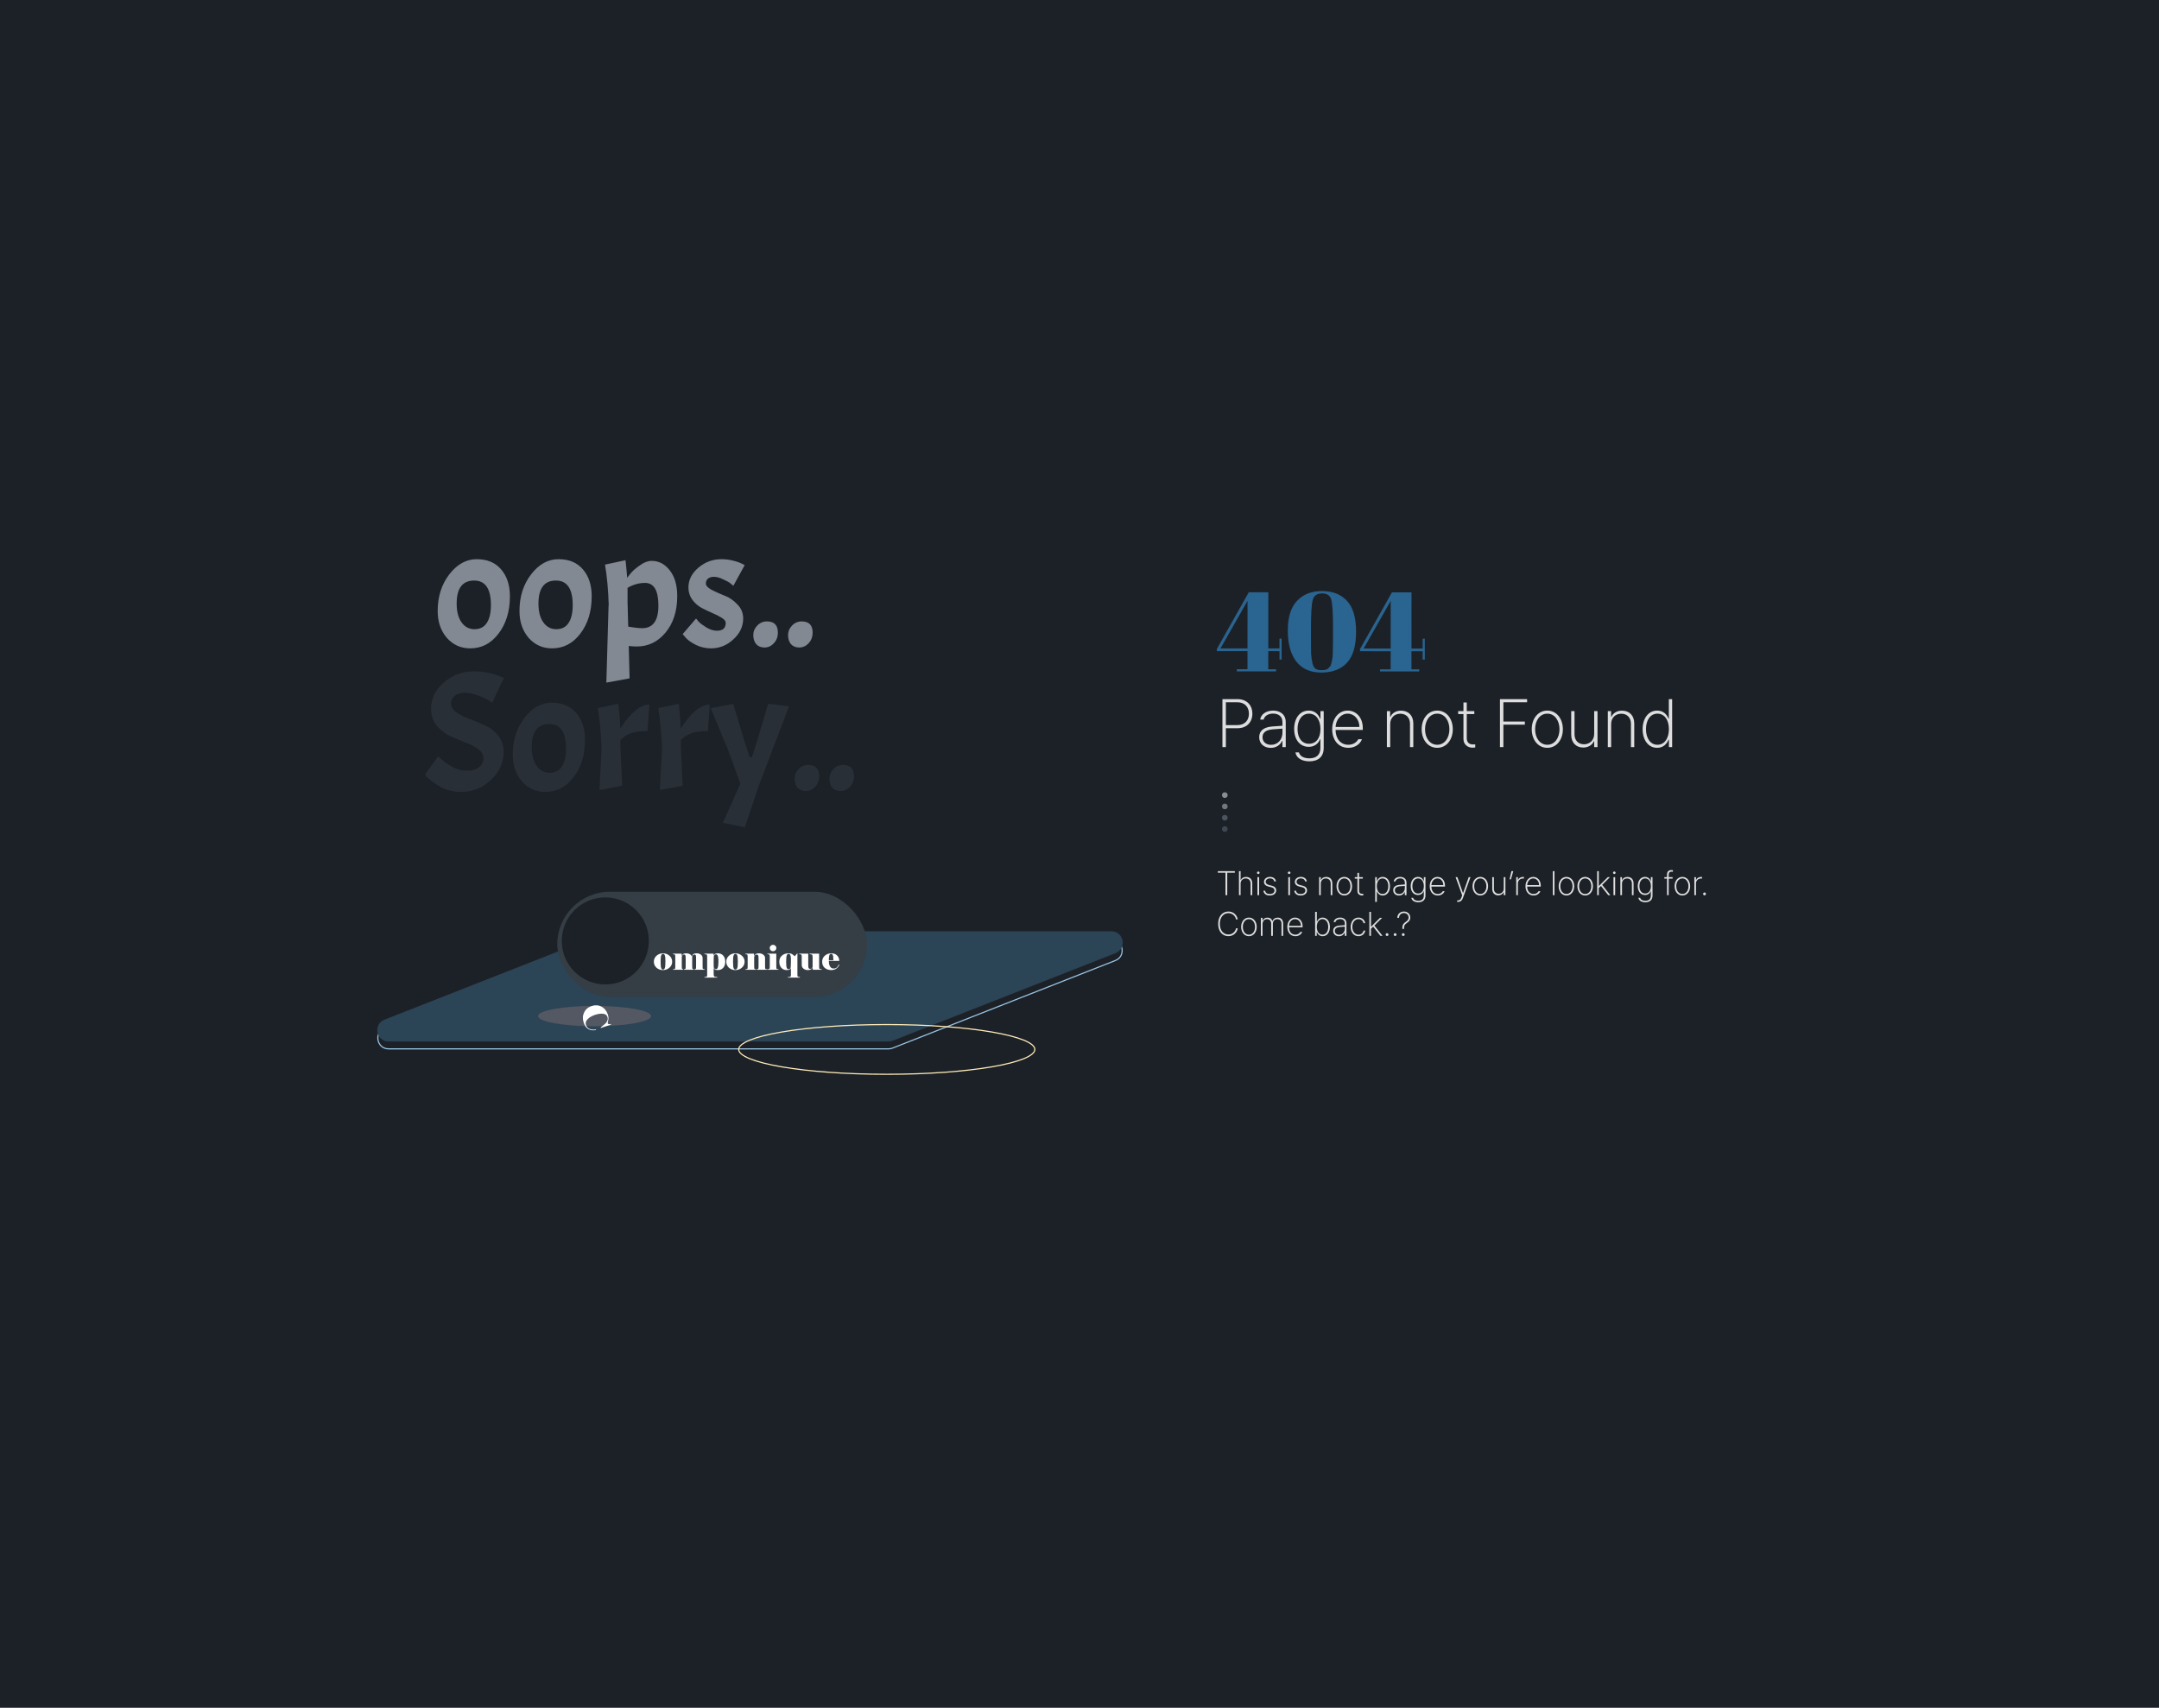 <svg width="1910" height="1511" viewBox="0 0 1910 1511" fill="none" xmlns="http://www.w3.org/2000/svg">
<rect width="1910" height="1511" fill="#1C2127"/>
<path d="M540.895 831.5H983.233C993.725 831.5 996.473 846.003 986.709 849.841L789.581 927.341C788.474 927.777 787.295 928 786.105 928H343.767C333.275 928 330.527 913.497 340.291 909.659L537.419 832.159C538.526 831.723 539.705 831.5 540.895 831.5Z" stroke="#9AC5E5"/>
<path d="M537.236 824.693C538.402 824.235 539.643 824 540.895 824H983.233C994.277 824 997.17 839.266 986.892 843.307L789.764 920.807C788.598 921.265 787.357 921.5 786.105 921.5H343.767C332.723 921.5 329.83 906.234 340.108 902.193L537.236 824.693Z" fill="#2B4456"/>
<g filter="url(#filter0_di_1274_28)">
<ellipse cx="528" cy="897" rx="50" ry="9" fill="#545862"/>
</g>
<g filter="url(#filter1_i_1274_28)">
<rect x="488" y="784" width="274" height="93" rx="46.5" fill="#353D45"/>
</g>
<path d="M594.65 850.89C594.65 853.01 593.84 854.78 592.22 856.2C590.62 857.6 588.73 858.3 586.55 858.3C584.25 858.3 582.32 857.6 580.76 856.2C579.22 854.78 578.45 853.01 578.45 850.89C578.45 848.77 579.23 847.01 580.79 845.61C582.37 844.19 584.29 843.48 586.55 843.48C588.77 843.48 590.67 844.18 592.25 845.58C593.85 846.98 594.65 848.75 594.65 850.89ZM588.68 850.86C588.68 850.58 588.66 850.02 588.62 849.18C588.58 848.34 588.56 847.84 588.56 847.68C588.56 846.6 588.39 845.71 588.05 845.01C587.73 844.31 587.22 843.96 586.52 843.96C585.88 843.96 585.39 844.33 585.05 845.07C584.71 845.79 584.54 846.66 584.54 847.68C584.54 848.06 584.52 848.53 584.48 849.09C584.46 849.63 584.44 850.22 584.42 850.86C584.42 851.14 584.44 851.72 584.48 852.6C584.52 853.46 584.54 853.96 584.54 854.1C584.54 855.18 584.7 856.07 585.02 856.77C585.36 857.47 585.87 857.82 586.55 857.82C587.21 857.82 587.71 857.46 588.05 856.74C588.39 856.02 588.56 855.14 588.56 854.1C588.56 853.7 588.57 853.23 588.59 852.69C588.61 852.13 588.64 851.52 588.68 850.86ZM623.369 858H614.339V857.52C615.039 857.52 615.449 857.41 615.569 857.19C615.709 856.97 615.779 856.45 615.779 855.63L615.809 854.25V848.19L615.779 846.96C615.779 846.1 615.669 845.48 615.449 845.1C615.249 844.72 614.879 844.53 614.339 844.53C613.979 844.53 613.589 844.7 613.169 845.04C612.769 845.36 612.499 846 612.359 846.96V854.25L612.389 855.63C612.389 856.27 612.419 856.73 612.479 857.01C612.559 857.29 612.949 857.46 613.649 857.52V858H605.129V857.52C605.809 857.52 606.219 857.41 606.359 857.19C606.499 856.97 606.569 856.45 606.569 855.63L606.599 854.25V848.19L606.569 846.96C606.569 846.1 606.459 845.48 606.239 845.1C606.039 844.72 605.669 844.53 605.129 844.53C604.449 844.53 603.979 844.75 603.719 845.19C603.479 845.63 603.289 846.08 603.149 846.54V854.25L603.179 855.63C603.179 856.27 603.209 856.73 603.269 857.01C603.349 857.29 603.739 857.46 604.439 857.52V858H595.469V857.52L596.129 857.49C596.709 857.43 597.059 857.29 597.179 857.07C597.299 856.85 597.359 856.37 597.359 855.63L597.389 854.25V847.08L597.359 845.85C597.319 845.37 597.259 845.01 597.179 844.77C597.099 844.53 596.739 844.38 596.099 844.32L595.409 844.26V843.78H603.029V846.03C603.209 845.47 603.559 844.91 604.079 844.35C604.619 843.77 605.699 843.48 607.319 843.48C608.439 843.48 609.409 843.72 610.229 844.2C611.069 844.66 611.689 845.36 612.089 846.3C612.189 845.94 612.449 845.38 612.869 844.62C613.309 843.86 614.529 843.48 616.529 843.48C617.889 843.48 619.069 843.86 620.069 844.62C621.069 845.38 621.569 846.36 621.569 847.56V854.25L621.599 855.63C621.599 856.39 621.649 856.87 621.749 857.07C621.869 857.27 622.229 857.41 622.829 857.49L623.369 857.52V858ZM631.448 855.93C631.528 856.43 631.748 856.81 632.108 857.07C632.488 857.33 632.908 857.46 633.368 857.46C633.988 857.46 634.448 857.16 634.748 856.56C635.068 855.96 635.268 855.3 635.348 854.58C635.428 853.86 635.478 853.22 635.498 852.66C635.538 852.1 635.558 851.49 635.558 850.83V848.88C635.498 848.3 635.428 847.7 635.348 847.08C635.288 846.44 635.098 845.83 634.778 845.25C634.458 844.65 633.968 844.35 633.308 844.35C632.908 844.35 632.518 844.53 632.138 844.89C631.778 845.23 631.558 845.65 631.478 846.15C631.438 846.63 631.408 847.26 631.388 848.04C631.368 848.8 631.358 849.56 631.358 850.32V853.62C631.358 854.54 631.388 855.31 631.448 855.93ZM623.168 864.93V864.45L624.218 864.39C624.798 864.33 625.168 864.2 625.328 864C625.488 863.82 625.568 863.44 625.568 862.86L625.598 861.63V847.08L625.568 845.85C625.568 845.29 625.478 844.91 625.298 844.71C625.138 844.51 624.768 844.38 624.188 844.32L623.228 844.26V843.78H631.298V845.55C631.518 845.09 631.868 844.63 632.348 844.17C632.848 843.71 633.778 843.48 635.138 843.48C637.058 843.48 638.618 844.15 639.818 845.49C641.018 846.83 641.618 848.65 641.618 850.95C641.618 853.17 641.018 854.95 639.818 856.29C638.618 857.63 637.058 858.3 635.138 858.3C633.738 858.3 632.808 858.11 632.348 857.73C631.888 857.35 631.548 856.95 631.328 856.53L631.358 858.3V861.15L631.418 862.53C631.478 863.21 631.608 863.66 631.808 863.88C632.028 864.12 632.448 864.28 633.068 864.36L634.508 864.45V864.93H623.168ZM658.722 850.89C658.722 853.01 657.912 854.78 656.292 856.2C654.692 857.6 652.802 858.3 650.622 858.3C648.322 858.3 646.392 857.6 644.832 856.2C643.292 854.78 642.522 853.01 642.522 850.89C642.522 848.77 643.302 847.01 644.862 845.61C646.442 844.19 648.362 843.48 650.622 843.48C652.842 843.48 654.742 844.18 656.322 845.58C657.922 846.98 658.722 848.75 658.722 850.89ZM652.752 850.86C652.752 850.58 652.732 850.02 652.692 849.18C652.652 848.34 652.632 847.84 652.632 847.68C652.632 846.6 652.462 845.71 652.122 845.01C651.802 844.31 651.292 843.96 650.592 843.96C649.952 843.96 649.462 844.33 649.122 845.07C648.782 845.79 648.612 846.66 648.612 847.68C648.612 848.06 648.592 848.53 648.552 849.09C648.532 849.63 648.512 850.22 648.492 850.86C648.492 851.14 648.512 851.72 648.552 852.6C648.592 853.46 648.612 853.96 648.612 854.1C648.612 855.18 648.772 856.07 649.092 856.77C649.432 857.47 649.942 857.82 650.622 857.82C651.282 857.82 651.782 857.46 652.122 856.74C652.462 856.02 652.632 855.14 652.632 854.1C652.632 853.7 652.642 853.23 652.662 852.69C652.682 852.13 652.712 851.52 652.752 850.86ZM671.062 848.13L671.032 846.9C671.032 845.34 670.482 844.56 669.382 844.56C668.682 844.56 668.182 844.78 667.882 845.22C667.602 845.66 667.372 846.11 667.192 846.57V854.25L667.222 855.63C667.222 856.45 667.292 856.97 667.432 857.19C667.592 857.41 668.042 857.52 668.782 857.52V858H659.452V857.52L660.172 857.49C660.752 857.43 661.102 857.29 661.222 857.07C661.342 856.85 661.402 856.37 661.402 855.63L661.432 854.25V847.08L661.402 845.85C661.362 845.37 661.302 845.01 661.222 844.77C661.142 844.53 660.782 844.38 660.142 844.32L659.452 844.26V843.78H667.072V846.03C667.292 845.47 667.682 844.91 668.242 844.35C668.822 843.77 669.932 843.48 671.572 843.48C672.992 843.48 674.222 843.88 675.262 844.68C676.302 845.48 676.822 846.42 676.822 847.5V854.25L676.852 855.63C676.852 856.35 676.912 856.83 677.032 857.07C677.152 857.29 677.502 857.43 678.082 857.49L678.742 857.52V858H669.472V857.52C670.192 857.52 670.632 857.41 670.792 857.19C670.952 856.95 671.032 856.43 671.032 855.63L671.062 854.25V848.13ZM688.741 858H679.021V857.52L679.741 857.49C680.321 857.43 680.671 857.29 680.791 857.07C680.911 856.85 680.971 856.37 680.971 855.63L681.001 854.25V847.08L680.971 845.85C680.931 845.37 680.871 845.01 680.791 844.77C680.711 844.53 680.351 844.38 679.711 844.32L678.901 844.26V843.78H686.761V854.25L686.791 855.63C686.791 856.35 686.851 856.83 686.971 857.07C687.091 857.29 687.441 857.43 688.021 857.49L688.741 857.52V858ZM680.941 838.77C680.941 837.99 681.221 837.33 681.781 836.79C682.361 836.23 683.051 835.95 683.851 835.95C684.671 835.95 685.361 836.22 685.921 836.76C686.501 837.28 686.791 837.95 686.791 838.77C686.791 839.57 686.501 840.25 685.921 840.81C685.361 841.35 684.671 841.62 683.851 841.62C683.051 841.62 682.361 841.35 681.781 840.81C681.221 840.25 680.941 839.57 680.941 838.77ZM705.507 843.63L705.447 847.53V861.63L705.477 862.86C705.477 863.4 705.557 863.77 705.717 863.97C705.897 864.19 706.267 864.33 706.827 864.39L707.667 864.45V864.93H696.957V864.45C697.157 864.45 697.387 864.44 697.647 864.42C697.927 864.42 698.247 864.4 698.607 864.36C698.987 864.32 699.257 864.2 699.417 864C699.577 863.82 699.657 863.44 699.657 862.86L699.687 861.63V856.53C699.487 856.93 699.147 857.33 698.667 857.73C698.207 858.11 697.287 858.3 695.907 858.3C694.007 858.3 692.447 857.63 691.227 856.29C690.027 854.93 689.427 853.15 689.427 850.95C689.427 848.69 690.187 846.88 691.707 845.52C693.227 844.16 695.157 843.48 697.497 843.48C698.997 843.48 700.157 843.77 700.977 844.35C701.797 844.91 702.487 845.49 703.047 846.09L705.207 843.63H705.507ZM699.687 850.86V848.19C699.647 847.95 699.627 847.78 699.627 847.68C699.627 846.54 699.467 845.64 699.147 844.98C698.847 844.3 698.327 843.96 697.587 843.96C696.947 843.96 696.457 844.33 696.117 845.07C695.777 845.79 695.607 846.66 695.607 847.68C695.607 848.06 695.587 848.53 695.547 849.09C695.527 849.63 695.507 850.22 695.487 850.86C695.487 851.14 695.507 851.72 695.547 852.6C695.587 853.46 695.607 853.96 695.607 854.1C695.607 855.08 695.777 855.9 696.117 856.56C696.457 857.2 696.967 857.52 697.647 857.52C698.247 857.52 698.697 857.34 698.997 856.98C699.297 856.6 699.467 856.23 699.507 855.87C699.547 855.51 699.587 854.66 699.627 853.32C699.667 851.96 699.687 851.14 699.687 850.86ZM726.876 858H719.016V856.08C718.556 856.8 717.986 857.35 717.306 857.73C716.646 858.11 715.726 858.3 714.546 858.3C713.166 858.3 711.946 857.89 710.886 857.07C709.806 856.27 709.266 855.16 709.266 853.74V847.08L709.236 845.85C709.236 845.31 709.146 844.94 708.966 844.74C708.806 844.52 708.446 844.38 707.886 844.32L707.046 844.26V843.78H715.026V853.59L715.056 854.82C715.056 855.64 715.196 856.26 715.476 856.68C715.776 857.08 716.216 857.28 716.796 857.28C717.436 857.28 717.896 857.1 718.176 856.74C718.476 856.38 718.716 856.01 718.896 855.63V847.53L718.836 846.15C718.836 845.49 718.726 845.04 718.506 844.8C718.286 844.56 717.846 844.4 717.186 844.32L716.256 844.26V843.78H724.656V854.7L724.686 855.93C724.686 856.47 724.766 856.85 724.926 857.07C725.106 857.27 725.476 857.4 726.036 857.46L726.876 857.52V858ZM742.517 853.5C741.957 855 741.057 856.18 739.817 857.04C738.577 857.88 737.117 858.3 735.437 858.3C733.077 858.3 731.137 857.65 729.617 856.35C728.097 855.03 727.337 853.21 727.337 850.89C727.337 848.73 728.117 846.96 729.677 845.58C731.257 844.18 733.147 843.48 735.347 843.48C737.647 843.48 739.407 844.13 740.627 845.43C741.847 846.73 742.457 848.32 742.457 850.2H733.247C733.247 850.92 733.297 851.66 733.397 852.42C733.517 853.16 733.727 853.88 734.027 854.58C734.347 855.28 734.787 855.85 735.347 856.29C735.927 856.71 736.647 856.92 737.507 856.92C738.727 856.92 739.687 856.58 740.387 855.9C741.107 855.2 741.657 854.33 742.037 853.29L742.517 853.5ZM737.237 849.6C737.217 849.38 737.197 849.12 737.177 848.82C737.177 848.52 737.177 848.14 737.177 847.68C737.177 846.46 737.027 845.54 736.727 844.92C736.427 844.28 735.907 843.96 735.167 843.96C734.527 843.96 734.077 844.27 733.817 844.89C733.577 845.49 733.407 846.42 733.307 847.68L733.247 849.6H737.237Z" fill="white"/>
<path d="M516.389 904.87C515.304 901.605 515.418 898.585 516.73 895.81C518.067 893.048 520.282 891.152 523.376 890.124C526.545 889.071 529.461 889.251 532.122 890.664C534.809 892.09 536.698 894.444 537.789 897.728C538.255 899.132 538.422 900.426 538.288 901.608L537.582 905.194C537.771 905.763 538.087 906.08 538.53 906.143C538.992 906.201 539.596 906.147 540.342 905.984L540.531 906.553L531.535 909.542L531.374 909.058C533.412 907.454 534.779 906.336 535.476 905.704C536.178 905.091 536.774 904.251 537.262 903.182C537.75 902.114 537.782 900.944 537.36 899.672C536.811 898.021 535.474 897.106 533.349 896.927C531.225 896.747 528.919 897.071 526.433 897.897C523.757 898.786 521.589 900.033 519.931 901.638C518.297 903.256 517.79 904.994 518.408 906.854C518.982 908.582 520.068 909.759 521.668 910.387C523.267 911.014 525.13 911.165 527.255 910.838L527.33 911.35C524.965 911.841 522.789 911.605 520.804 910.642C518.819 909.679 517.347 907.755 516.389 904.87Z" fill="white"/>
<g filter="url(#filter2_i_1274_28)">
<circle cx="533.5" cy="830.5" r="38.5" fill="#1C2127"/>
</g>
<path d="M1094.2 594.011L1094.2 592.111L1103.6 592.117L1103.61 576.117L1076.51 576.1L1076.52 574.2L1104.75 524.017L1122.05 524.028L1122.02 573.728L1131.92 573.734L1131.92 565.034L1133.82 565.035L1133.81 583.535L1131.91 583.534L1131.91 576.134L1122.01 576.128L1122 592.128L1128.9 592.132L1128.9 594.032L1094.2 594.011ZM1079.72 573.702L1103.62 573.717L1103.64 531.617L1079.72 573.702ZM1168.86 595.056C1159.19 595.05 1151.83 591.779 1146.76 585.243C1141.77 578.706 1139.27 569.572 1139.28 557.838C1139.29 546.105 1141.99 537.373 1147.4 531.643C1152.8 525.846 1160.17 522.951 1169.5 522.956C1178.9 522.962 1186.27 525.833 1191.6 531.57C1196.99 537.306 1199.69 546.441 1199.68 558.975C1199.67 571.508 1196.97 580.673 1191.56 586.47C1186.16 592.2 1178.59 595.062 1168.86 595.056ZM1159.78 555.251L1159.78 564.151C1159.77 570.617 1159.8 575.184 1159.87 577.851C1160 580.517 1160.36 583.284 1160.96 586.151C1161.56 589.018 1162.53 590.886 1163.86 591.753C1165.19 592.554 1166.76 592.955 1168.56 592.956C1170.36 592.957 1171.69 592.858 1172.56 592.658C1173.49 592.459 1174.29 592.059 1174.96 591.46C1175.69 590.794 1176.29 590.161 1176.76 589.561C1177.23 588.894 1177.59 587.895 1177.86 586.561C1178.2 585.228 1178.46 583.995 1178.66 582.862C1178.86 581.729 1179 580.062 1179.07 577.862C1179.2 573.596 1179.27 569.296 1179.27 564.962L1179.28 556.162C1179.29 543.096 1178.79 534.662 1177.8 530.861C1176.86 526.994 1174.13 525.059 1169.6 525.056C1165.07 525.054 1162.3 527.019 1161.3 530.951C1160.29 534.884 1159.79 542.984 1159.78 555.251ZM1220.86 594.087L1220.86 592.187L1230.26 592.193L1230.27 576.193L1203.17 576.177L1203.18 574.277L1231.41 524.094L1248.71 524.104L1248.68 573.804L1258.58 573.81L1258.58 565.11L1260.48 565.111L1260.47 583.611L1258.57 583.61L1258.57 576.21L1248.67 576.204L1248.66 592.204L1255.56 592.208L1255.56 594.108L1220.86 594.087ZM1206.38 573.779L1230.28 573.793L1230.3 531.693L1206.38 573.779Z" fill="#2A6490"/>
<path d="M387.2 540.65C387.2 527.85 390.65 517 397.55 508.1C404.45 499.2 412.5 494.75 421.7 494.75C431 494.75 438.2 497.75 443.3 503.75C448.5 509.75 451.1 517.7 451.1 527.6C451.1 540.8 447.75 551.8 441.05 560.6C434.45 569.3 426.1 573.65 416 573.65C407.7 573.65 400.8 570.55 395.3 564.35C389.9 558.05 387.2 550.15 387.2 540.65ZM434.3 535.4C434.3 520.9 429.35 513.65 419.45 513.65C409.15 513.65 404 520.45 404 534.05C404 541.15 405.45 546.7 408.35 550.7C411.25 554.7 415.05 556.7 419.75 556.7C424.55 556.7 428.15 554.9 430.55 551.3C433.05 547.6 434.3 542.3 434.3 535.4ZM459.563 540.65C459.563 527.85 463.013 517 469.913 508.1C476.813 499.2 484.863 494.75 494.063 494.75C503.363 494.75 510.563 497.75 515.663 503.75C520.863 509.75 523.463 517.7 523.463 527.6C523.463 540.8 520.113 551.8 513.413 560.6C506.813 569.3 498.463 573.65 488.363 573.65C480.063 573.65 473.163 570.55 467.663 564.35C462.263 558.05 459.563 550.15 459.563 540.65ZM506.663 535.4C506.663 520.9 501.713 513.65 491.813 513.65C481.513 513.65 476.363 520.45 476.363 534.05C476.363 541.15 477.813 546.7 480.713 550.7C483.613 554.7 487.413 556.7 492.113 556.7C496.913 556.7 500.513 554.9 502.913 551.3C505.413 547.6 506.663 542.3 506.663 535.4ZM576.477 496.25C582.877 496.25 588.227 499.05 592.527 504.65C596.927 510.25 599.127 517.8 599.127 527.3C599.127 540.6 595.677 551.4 588.777 559.7C581.977 567.9 573.477 572 563.277 572C561.177 572 558.827 571.85 556.227 571.55L556.977 600.2L536.427 603.95L538.377 535.55H538.527C538.127 522.15 537.027 510.15 535.227 499.55L553.377 495.65C553.977 500.95 554.477 506.2 554.877 511.4C555.077 510.9 556.077 509.55 557.877 507.35C559.777 505.05 562.527 502.65 566.127 500.15C569.727 497.55 573.177 496.25 576.477 496.25ZM570.627 515.75C565.327 515.75 560.177 517.2 555.177 520.1V533L555.777 554.45C561.177 555.35 565.277 555.8 568.077 555.8C577.677 555.8 582.477 549.15 582.477 535.85C582.477 522.45 578.527 515.75 570.627 515.75ZM634.223 558.05C639.423 558.05 642.023 555.75 642.023 551.15C642.023 549.55 640.873 548.05 638.573 546.65C636.373 545.25 633.623 543.85 630.323 542.45C627.123 541.05 623.873 539.5 620.573 537.8C617.373 536 614.623 533.55 612.323 530.45C610.123 527.35 609.023 523.8 609.023 519.8C609.023 513.1 611.973 507.25 617.873 502.25C623.773 497.25 630.573 494.75 638.273 494.75C641.873 494.75 645.373 495.2 648.773 496.1C652.273 496.9 655.623 498.2 658.823 500L648.773 518.3C648.073 517.7 647.173 516.95 646.073 516.05C644.973 515.15 642.873 514 639.773 512.6C636.773 511.1 634.073 510.35 631.673 510.35C629.373 510.35 627.573 510.9 626.273 512C625.073 513 624.473 514.45 624.473 516.35C624.473 518.15 626.173 520 629.573 521.9C633.073 523.7 636.873 525.4 640.973 527C645.073 528.5 648.823 531.05 652.223 534.65C655.723 538.15 657.473 542.35 657.473 547.25C657.473 554.25 654.573 560.4 648.773 565.7C643.073 571 636.473 573.65 628.973 573.65C624.173 573.65 619.673 572.6 615.473 570.5C611.373 568.4 608.423 566.3 606.623 564.2L603.923 561.05L615.773 547.25C616.373 548.05 617.223 549.05 618.323 550.25C619.423 551.45 621.573 553.05 624.773 555.05C628.073 557.05 631.223 558.05 634.223 558.05ZM666.406 561.95C666.406 558.75 667.556 555.95 669.856 553.55C672.256 551.05 675.106 549.8 678.406 549.8C684.906 549.8 688.156 553.1 688.156 559.7C688.156 563.5 686.956 566.65 684.556 569.15C682.256 571.65 679.506 572.9 676.306 572.9C673.206 572.9 670.756 571.9 668.956 569.9C667.256 567.8 666.406 565.15 666.406 561.95ZM697.168 561.95C697.168 558.75 698.318 555.95 700.618 553.55C703.018 551.05 705.868 549.8 709.168 549.8C715.668 549.8 718.918 553.1 718.918 559.7C718.918 563.5 717.718 566.65 715.318 569.15C713.018 571.65 710.268 572.9 707.068 572.9C703.968 572.9 701.518 571.9 699.718 569.9C698.018 567.8 697.168 565.15 697.168 561.95Z" fill="#828993"/>
<path d="M387.65 669.15C396.15 677.65 404.65 681.9 413.15 681.9C417.55 681.9 421.05 680.9 423.65 678.9C426.35 676.8 427.7 674.15 427.7 670.95C427.7 667.65 426.1 664.9 422.9 662.7C419.7 660.4 415.8 658.4 411.2 656.7C406.7 655 402.2 653.1 397.7 651C393.2 648.8 389.35 645.7 386.15 641.7C382.95 637.7 381.35 632.85 381.35 627.15C381.35 618.15 385.1 610.4 392.6 603.9C400.1 597.3 409 594 419.3 594C424 594 428.55 594.5 432.95 595.5C437.35 596.5 441.6 597.95 445.7 599.85L435.5 621.75C432.7 619.55 428.85 617.55 423.95 615.75C419.15 613.85 414.9 612.9 411.2 612.9C407.6 612.9 404.65 613.8 402.35 615.6C400.15 617.3 399.05 619.6 399.05 622.5C399.05 625.4 400.65 628 403.85 630.3C407.05 632.5 410.9 634.45 415.4 636.15C420 637.85 424.55 639.75 429.05 641.85C433.65 643.85 437.55 646.85 440.75 650.85C443.95 654.85 445.55 659.7 445.55 665.4C445.55 674.8 441.8 683.05 434.3 690.15C426.8 697.15 418.05 700.65 408.05 700.65C400.55 700.65 393.9 698.85 388.1 695.25C383 692.15 379.4 689.4 377.3 687L375.95 685.35L387.65 669.15ZM453.639 667.65C453.639 654.85 457.089 644 463.989 635.1C470.889 626.2 478.939 621.75 488.139 621.75C497.439 621.75 504.639 624.75 509.739 630.75C514.939 636.75 517.539 644.7 517.539 654.6C517.539 667.8 514.189 678.8 507.489 687.6C500.889 696.3 492.539 700.65 482.439 700.65C474.139 700.65 467.239 697.55 461.739 691.35C456.339 685.05 453.639 677.15 453.639 667.65ZM500.739 662.4C500.739 647.9 495.789 640.65 485.889 640.65C475.589 640.65 470.439 647.45 470.439 661.05C470.439 668.15 471.889 673.7 474.789 677.7C477.689 681.7 481.489 683.7 486.189 683.7C490.989 683.7 494.589 681.9 496.989 678.3C499.489 674.6 500.739 669.3 500.739 662.4ZM528.853 626.55L547.003 622.65C547.903 630.35 548.503 637.65 548.803 644.55C557.903 630.45 566.453 623.4 574.453 623.4L572.803 646.8C567.003 646.8 562.403 647.35 559.003 648.45C555.703 649.45 552.303 651.5 548.803 654.6V660L550.453 695.25L530.353 699L532.153 662.55C531.753 649.15 530.653 637.15 528.853 626.55ZM582.32 626.55L600.47 622.65C601.37 630.35 601.97 637.65 602.27 644.55C611.37 630.45 619.92 623.4 627.92 623.4L626.27 646.8C620.47 646.8 615.87 647.35 612.47 648.45C609.17 649.45 605.77 651.5 602.27 654.6V660L603.92 695.25L583.82 699L585.62 662.55C585.22 649.15 584.12 637.15 582.32 626.55ZM639.536 727.95L654.986 693.3L643.886 663L628.736 626.55L648.686 622.8L658.286 654.75L663.236 669.9H665.186L668.786 658.95L679.586 622.65L698.036 624.9L671.486 694.65L658.886 732L639.536 727.95ZM702.963 688.95C702.963 685.75 704.113 682.95 706.413 680.55C708.813 678.05 711.663 676.8 714.963 676.8C721.463 676.8 724.713 680.1 724.713 686.7C724.713 690.5 723.513 693.65 721.113 696.15C718.813 698.65 716.063 699.9 712.863 699.9C709.763 699.9 707.313 698.9 705.513 696.9C703.813 694.8 702.963 692.15 702.963 688.95ZM733.725 688.95C733.725 685.75 734.875 682.95 737.175 680.55C739.575 678.05 742.425 676.8 745.725 676.8C752.225 676.8 755.475 680.1 755.475 686.7C755.475 690.5 754.275 693.65 751.875 696.15C749.575 698.65 746.825 699.9 743.625 699.9C740.525 699.9 738.075 698.9 736.275 696.9C734.575 694.8 733.725 692.15 733.725 688.95Z" fill="#292F36"/>
<path d="M1077.38 772.166V770.789H1092.43V772.166H1085.7V792H1084.14V772.166H1077.38ZM1097.53 781.805V792H1096.07V770.789H1097.53V778.611H1097.68C1098.42 776.956 1100.07 775.887 1102.39 775.887C1105.62 775.887 1107.83 777.981 1107.84 781.57V792H1106.35V781.658C1106.35 778.963 1104.67 777.234 1102.07 777.234C1099.45 777.234 1097.53 779.036 1097.53 781.805ZM1112.41 792V776.092H1113.91V792H1112.41ZM1112 772.195C1112.02 771.595 1112.53 771.097 1113.18 771.082C1113.79 771.097 1114.3 771.595 1114.32 772.195C1114.3 772.811 1113.79 773.309 1113.18 773.309C1112.53 773.309 1112.02 772.811 1112 772.195ZM1127.33 779.842C1126.97 778.201 1125.64 777.19 1123.58 777.176C1121.29 777.161 1119.71 778.45 1119.71 780.193C1119.71 781.585 1120.69 782.566 1122.7 783.064L1125.16 783.68C1127.71 784.295 1129.01 785.73 1129 787.781C1129.01 790.447 1126.81 792.337 1123.28 792.322C1120.1 792.337 1118.07 790.784 1117.66 788.074H1119.21C1119.55 789.993 1120.97 791.004 1123.28 791.004C1125.83 791.004 1127.5 789.773 1127.5 787.869C1127.5 786.463 1126.58 785.452 1124.63 784.998L1122.17 784.383C1119.59 783.768 1118.23 782.317 1118.21 780.252C1118.23 777.674 1120.41 775.843 1123.58 775.857C1126.54 775.872 1128.44 777.498 1128.82 779.842H1127.33ZM1139.72 792V776.092H1141.21V792H1139.72ZM1139.31 772.195C1139.32 771.595 1139.84 771.097 1140.48 771.082C1141.1 771.097 1141.61 771.595 1141.62 772.195C1141.61 772.811 1141.1 773.309 1140.48 773.309C1139.84 773.309 1139.32 772.811 1139.31 772.195ZM1154.63 779.842C1154.28 778.201 1152.95 777.19 1150.88 777.176C1148.6 777.161 1147.01 778.45 1147.01 780.193C1147.01 781.585 1148 782.566 1150 783.064L1152.46 783.68C1155.01 784.295 1156.32 785.73 1156.3 787.781C1156.32 790.447 1154.12 792.337 1150.59 792.322C1147.41 792.337 1145.37 790.784 1144.96 788.074H1146.52C1146.85 789.993 1148.27 791.004 1150.59 791.004C1153.14 791.004 1154.81 789.773 1154.81 787.869C1154.81 786.463 1153.88 785.452 1151.94 784.998L1149.47 784.383C1146.9 783.768 1145.53 782.317 1145.52 780.252C1145.53 777.674 1147.72 775.843 1150.88 775.857C1153.84 775.872 1155.74 777.498 1156.12 779.842H1154.63ZM1168.46 781.805V792H1166.99V776.092H1168.43V778.611H1168.58C1169.31 776.956 1170.99 775.887 1173.26 775.887C1176.49 775.887 1178.68 777.996 1178.68 781.57V792H1177.22V781.658C1177.2 778.978 1175.52 777.234 1172.94 777.234C1170.35 777.234 1168.46 779.036 1168.46 781.805ZM1189.26 792.322C1185.26 792.337 1182.39 788.895 1182.38 784.09C1182.39 779.285 1185.26 775.857 1189.26 775.857C1193.26 775.857 1196.13 779.3 1196.14 784.09C1196.13 788.895 1193.26 792.337 1189.26 792.322ZM1183.87 784.09C1183.85 787.928 1185.95 790.975 1189.26 790.975C1192.57 790.975 1194.65 787.928 1194.65 784.09C1194.65 780.296 1192.56 777.205 1189.26 777.205C1185.96 777.205 1183.85 780.296 1183.87 784.09ZM1205.67 776.092V777.381H1202.33V788.104C1202.34 790.052 1203.57 790.828 1204.93 790.828C1205.24 790.828 1205.77 790.813 1206.08 790.799V792.176C1205.78 792.22 1205.42 792.249 1204.82 792.264C1202.79 792.249 1200.86 790.887 1200.86 788.396V777.381H1198.52V776.092H1200.86V772.283H1202.33V776.092H1205.67ZM1216.59 797.977V776.092H1218.03V779.49H1218.21C1218.92 777.615 1220.46 775.857 1223.24 775.857C1227.11 775.857 1229.66 779.241 1229.66 784.09C1229.66 788.924 1227.1 792.337 1223.27 792.322C1220.5 792.337 1218.91 790.579 1218.21 788.689H1218.06V797.977H1216.59ZM1218.06 784.061C1218.04 788.045 1219.93 790.975 1223.1 790.975C1226.31 790.975 1228.18 787.972 1228.17 784.061C1228.18 780.179 1226.33 777.22 1223.1 777.205C1219.9 777.22 1218.04 780.091 1218.06 784.061ZM1232.53 787.605C1232.53 784.793 1234.57 783.182 1238.27 782.889C1239.42 782.801 1242.05 782.61 1242.81 782.566V780.867C1242.8 778.611 1241.26 777.19 1238.68 777.176C1236.52 777.19 1234.89 778.187 1234.49 779.842H1232.97C1233.32 777.41 1235.68 775.857 1238.74 775.857C1241.44 775.857 1244.28 777.278 1244.28 780.984V792H1242.81V789.246H1242.7C1241.92 790.916 1240.19 792.352 1237.63 792.352C1234.85 792.352 1232.53 790.638 1232.53 787.605ZM1234 787.664C1234.01 789.744 1235.64 791.004 1237.8 791.004C1240.76 791.004 1242.8 788.689 1242.81 785.643V783.841C1242.01 783.885 1239.42 784.09 1238.57 784.148C1235.27 784.397 1234.01 785.745 1234 787.664ZM1254.74 798.299C1251.54 798.299 1249.01 796.966 1248.56 794.344H1250.11C1250.55 796.102 1252.39 796.966 1254.74 796.98C1257.79 796.966 1259.62 795.472 1259.6 792.322V788.484H1259.48C1258.77 790.359 1257.1 791.897 1254.42 791.883C1250.64 791.897 1248.01 788.792 1248 783.973C1248.01 779.168 1250.56 775.857 1254.45 775.857C1257.23 775.857 1258.75 777.615 1259.48 779.49H1259.63V776.092H1261.07V792.381C1261.08 796.38 1258.49 798.299 1254.74 798.299ZM1249.49 784.002C1249.49 787.884 1251.37 790.535 1254.56 790.535C1257.71 790.535 1259.63 788.06 1259.63 784.002C1259.63 780.091 1257.77 777.22 1254.56 777.205C1251.34 777.22 1249.49 780.179 1249.49 784.002ZM1271.96 792.322C1267.61 792.337 1264.83 788.895 1264.82 784.119C1264.83 779.344 1267.67 775.857 1271.67 775.857C1275.23 775.857 1278.35 778.685 1278.35 783.592V784.412H1266.31C1266.35 788.25 1268.49 790.975 1271.96 790.975C1274.46 790.975 1275.83 789.539 1276.39 788.514H1277.97C1277.3 790.491 1275.14 792.337 1271.96 792.322ZM1266.33 783.094H1276.86C1276.84 779.783 1274.65 777.205 1271.67 777.205C1268.71 777.205 1266.5 779.812 1266.33 783.094ZM1289.89 797.977C1289.6 797.962 1289.29 797.962 1289.1 797.947L1289.13 796.6C1289.26 796.6 1289.57 796.614 1289.81 796.629C1290.86 796.614 1292.03 796.395 1292.88 794.08L1293.56 792.205L1287.73 776.092H1289.31L1294.23 790.096H1294.38L1299.3 776.092H1300.88L1294.17 794.637C1293.37 796.849 1291.99 797.962 1289.89 797.977ZM1309.58 792.322C1305.58 792.337 1302.71 788.895 1302.7 784.09C1302.71 779.285 1305.58 775.857 1309.58 775.857C1313.58 775.857 1316.45 779.3 1316.47 784.09C1316.45 788.895 1313.58 792.337 1309.58 792.322ZM1304.19 784.09C1304.18 787.928 1306.27 790.975 1309.58 790.975C1312.89 790.975 1314.97 787.928 1314.97 784.09C1314.97 780.296 1312.88 777.205 1309.58 777.205C1306.29 777.205 1304.18 780.296 1304.19 784.09ZM1330.32 786.199V776.092H1331.79V792H1330.32V789.393H1330.21C1329.46 791.033 1327.75 792.205 1325.46 792.205C1322.36 792.205 1320.16 790.081 1320.16 786.521V776.092H1321.62V786.434C1321.62 789.041 1323.35 790.77 1325.81 790.77C1328.2 790.77 1330.32 789.07 1330.32 786.199ZM1338.73 770.789L1336.71 777.996H1335.45L1337.12 770.789H1338.73ZM1341.37 792V776.092H1342.8V778.582H1342.92C1343.6 776.941 1345.35 775.857 1347.4 775.857C1347.67 775.857 1347.95 775.872 1348.17 775.887V777.381C1347.99 777.352 1347.7 777.293 1347.32 777.293C1344.72 777.293 1342.83 779.109 1342.83 781.6V792H1341.37ZM1356.69 792.322C1352.34 792.337 1349.56 788.895 1349.54 784.119C1349.56 779.344 1352.4 775.857 1356.4 775.857C1359.96 775.857 1363.08 778.685 1363.08 783.592V784.412H1351.04C1351.08 788.25 1353.22 790.975 1356.69 790.975C1359.18 790.975 1360.56 789.539 1361.12 788.514H1362.7C1362.02 790.491 1359.87 792.337 1356.69 792.322ZM1351.05 783.094H1361.58C1361.57 779.783 1359.37 777.205 1356.4 777.205C1353.44 777.205 1351.23 779.812 1351.05 783.094ZM1375.21 770.789V792H1373.74V770.789H1375.21ZM1385.78 792.322C1381.78 792.337 1378.91 788.895 1378.9 784.09C1378.91 779.285 1381.78 775.857 1385.78 775.857C1389.78 775.857 1392.65 779.3 1392.67 784.09C1392.65 788.895 1389.78 792.337 1385.78 792.322ZM1380.39 784.09C1380.38 787.928 1382.47 790.975 1385.78 790.975C1389.09 790.975 1391.17 787.928 1391.17 784.09C1391.17 780.296 1389.08 777.205 1385.78 777.205C1382.49 777.205 1380.38 780.296 1380.39 784.09ZM1402.37 792.322C1398.37 792.337 1395.5 788.895 1395.48 784.09C1395.5 779.285 1398.37 775.857 1402.37 775.857C1406.36 775.857 1409.24 779.3 1409.25 784.09C1409.24 788.895 1406.36 792.337 1402.37 792.322ZM1396.97 784.09C1396.96 787.928 1399.05 790.975 1402.37 790.975C1405.68 790.975 1407.76 787.928 1407.76 784.09C1407.76 780.296 1405.66 777.205 1402.37 777.205C1399.07 777.205 1396.96 780.296 1396.97 784.09ZM1412.94 792V770.789H1414.41V783.826H1414.58L1422.35 776.092H1424.25L1417.39 782.918L1424.6 792H1422.73L1416.33 783.885L1414.41 785.73V792H1412.94ZM1427.38 792V776.092H1428.88V792H1427.38ZM1426.97 772.195C1426.99 771.595 1427.5 771.097 1428.15 771.082C1428.76 771.097 1429.27 771.595 1429.29 772.195C1429.27 772.811 1428.76 773.309 1428.15 773.309C1427.5 773.309 1426.99 772.811 1426.97 772.195ZM1434.94 781.805V792H1433.48V776.092H1434.91V778.611H1435.06C1435.79 776.956 1437.48 775.887 1439.75 775.887C1442.97 775.887 1445.17 777.996 1445.17 781.57V792H1443.7V781.658C1443.69 778.978 1442 777.234 1439.43 777.234C1436.83 777.234 1434.94 779.036 1434.94 781.805ZM1455.6 798.299C1452.4 798.299 1449.87 796.966 1449.42 794.344H1450.97C1451.41 796.102 1453.25 796.966 1455.6 796.98C1458.64 796.966 1460.48 795.472 1460.46 792.322V788.484H1460.34C1459.63 790.359 1457.96 791.897 1455.28 791.883C1451.5 791.897 1448.87 788.792 1448.86 783.973C1448.87 779.168 1451.42 775.857 1455.3 775.857C1458.09 775.857 1459.61 777.615 1460.34 779.49H1460.49V776.092H1461.93V792.381C1461.94 796.38 1459.35 798.299 1455.6 798.299ZM1450.35 784.002C1450.35 787.884 1452.23 790.535 1455.42 790.535C1458.57 790.535 1460.49 788.06 1460.49 784.002C1460.49 780.091 1458.63 777.22 1455.42 777.205C1452.2 777.22 1450.35 780.179 1450.35 784.002ZM1479.71 776.092V777.381H1476.25L1476.22 792H1474.76V777.381H1472.41V776.092H1474.76V773.689C1474.76 771.287 1476.16 769.808 1478.57 769.822C1479.04 769.808 1479.61 769.866 1479.97 769.939V771.316C1479.59 771.229 1479.15 771.199 1478.8 771.199C1477.09 771.199 1476.24 772.151 1476.25 773.924V776.092H1479.71ZM1488.35 792.322C1484.35 792.337 1481.48 788.895 1481.47 784.09C1481.48 779.285 1484.35 775.857 1488.35 775.857C1492.35 775.857 1495.22 779.3 1495.24 784.09C1495.22 788.895 1492.35 792.337 1488.35 792.322ZM1482.96 784.09C1482.95 787.928 1485.04 790.975 1488.35 790.975C1491.66 790.975 1493.74 787.928 1493.74 784.09C1493.74 780.296 1491.65 777.205 1488.35 777.205C1485.06 777.205 1482.95 780.296 1482.96 784.09ZM1498.93 792V776.092H1500.36V778.582H1500.48C1501.15 776.941 1502.91 775.857 1504.96 775.857C1505.23 775.857 1505.5 775.872 1505.72 775.887V777.381C1505.55 777.352 1505.26 777.293 1504.88 777.293C1502.28 777.293 1500.39 779.109 1500.39 781.6V792H1498.93ZM1507.92 792.146C1507.25 792.146 1506.68 791.59 1506.69 790.887C1506.68 790.213 1507.25 789.656 1507.92 789.656C1508.62 789.656 1509.18 790.213 1509.18 790.887C1509.18 791.59 1508.62 792.146 1507.92 792.146Z" fill="#DEDEDE"/>
<path d="M1093.46 813.439C1092.92 810.568 1090.37 807.946 1086.72 807.932C1082.59 807.946 1079.16 811.286 1079.16 817.395C1079.16 823.532 1082.59 826.843 1086.72 826.828C1090.37 826.843 1092.9 824.235 1093.46 821.35H1095.01C1094.4 824.938 1091.41 828.293 1086.72 828.293C1081.39 828.293 1077.67 823.986 1077.67 817.395C1077.67 810.803 1081.39 806.496 1086.72 806.496C1091.4 806.496 1094.38 809.807 1095.01 813.439H1093.46ZM1104.89 828.322C1100.89 828.337 1098.02 824.895 1098 820.09C1098.02 815.285 1100.89 811.857 1104.89 811.857C1108.89 811.857 1111.76 815.3 1111.77 820.09C1111.76 824.895 1108.89 828.337 1104.89 828.322ZM1099.5 820.09C1099.48 823.928 1101.58 826.975 1104.89 826.975C1108.2 826.975 1110.28 823.928 1110.28 820.09C1110.28 816.296 1108.18 813.205 1104.89 813.205C1101.59 813.205 1099.48 816.296 1099.5 820.09ZM1115.46 828V812.092H1116.9V814.523H1117.04C1117.65 812.897 1119.21 811.887 1121.29 811.887C1123.56 811.887 1124.98 813.044 1125.63 814.904H1125.75C1126.38 813.073 1128.06 811.887 1130.4 811.887C1133.45 811.887 1135.17 813.908 1135.18 817.336V828H1133.69V817.336C1133.7 814.743 1132.38 813.234 1130.02 813.234C1127.47 813.234 1126.05 815.007 1126.07 817.453V828H1124.57V817.248C1124.57 814.86 1123.33 813.234 1120.94 813.234C1118.52 813.234 1116.93 815.065 1116.93 817.658V828H1115.46ZM1145.99 828.322C1141.64 828.337 1138.86 824.895 1138.84 820.119C1138.86 815.344 1141.7 811.857 1145.7 811.857C1149.26 811.857 1152.38 814.685 1152.38 819.592V820.412H1140.34C1140.38 824.25 1142.52 826.975 1145.99 826.975C1148.48 826.975 1149.86 825.539 1150.41 824.514H1152C1151.32 826.491 1149.17 828.337 1145.99 828.322ZM1140.35 819.094H1150.88C1150.87 815.783 1148.67 813.205 1145.7 813.205C1142.74 813.205 1140.53 815.812 1140.35 819.094ZM1163.45 828V806.789H1164.95V815.49H1165.06C1165.78 813.615 1167.33 811.857 1170.1 811.857C1173.95 811.857 1176.53 815.256 1176.52 820.09C1176.53 824.938 1173.97 828.337 1170.13 828.322C1167.35 828.337 1165.79 826.564 1165.06 824.689H1164.89V828H1163.45ZM1164.92 820.061C1164.92 824.045 1166.79 826.975 1169.96 826.975C1173.19 826.975 1175.04 823.972 1175.05 820.061C1175.04 816.179 1173.19 813.22 1169.96 813.205C1166.79 813.22 1164.92 816.091 1164.92 820.061ZM1179.42 823.605C1179.42 820.793 1181.45 819.182 1185.16 818.889C1186.3 818.801 1188.94 818.61 1189.7 818.566V816.867C1189.69 814.611 1188.15 813.19 1185.57 813.176C1183.4 813.19 1181.78 814.187 1181.38 815.842H1179.86C1180.21 813.41 1182.57 811.857 1185.63 811.857C1188.32 811.857 1191.17 813.278 1191.17 816.984V828H1189.7V825.246H1189.58C1188.81 826.916 1187.08 828.352 1184.52 828.352C1181.73 828.352 1179.42 826.638 1179.42 823.605ZM1180.88 823.664C1180.9 825.744 1182.52 827.004 1184.69 827.004C1187.65 827.004 1189.69 824.689 1189.7 821.643V819.841C1188.9 819.885 1186.3 820.09 1185.45 820.148C1182.16 820.397 1180.9 821.745 1180.88 823.664ZM1201.83 828.322C1197.68 828.337 1194.9 824.836 1194.89 820.09C1194.9 815.358 1197.73 811.857 1201.8 811.857C1204.88 811.857 1207.31 813.85 1207.75 816.809H1206.25C1205.87 814.758 1204.16 813.205 1201.83 813.205C1198.65 813.205 1196.37 816.047 1196.38 820.061C1196.37 824.06 1198.56 826.975 1201.83 826.975C1204.07 826.975 1205.87 825.568 1206.28 823.342H1207.78C1207.35 826.271 1205.01 828.337 1201.83 828.322ZM1211.41 828V806.789H1212.88V819.826H1213.05L1220.81 812.092H1222.72L1215.86 818.918L1223.07 828H1221.2L1214.79 819.885L1212.88 821.73V828H1211.41ZM1227.08 828.146C1226.41 828.146 1225.84 827.59 1225.85 826.887C1225.84 826.213 1226.41 825.656 1227.08 825.656C1227.79 825.656 1228.34 826.213 1228.34 826.887C1228.34 827.59 1227.79 828.146 1227.08 828.146ZM1234.2 828.146C1233.53 828.146 1232.96 827.59 1232.97 826.887C1232.96 826.213 1233.53 825.656 1234.2 825.656C1234.91 825.656 1235.46 826.213 1235.46 826.887C1235.46 827.59 1234.91 828.146 1234.2 828.146ZM1240.62 820.969C1240.65 818.171 1241.56 817.028 1243.64 815.637C1245.37 814.479 1246.14 813.366 1246.16 811.799C1246.14 809.455 1244.31 807.829 1241.97 807.844C1239.64 807.829 1237.75 809.455 1237.66 812.092H1236.14C1236.2 808.752 1238.7 806.496 1241.97 806.496C1245.28 806.496 1247.64 808.752 1247.65 811.857C1247.64 813.85 1246.71 815.227 1244.63 816.633C1242.73 817.922 1242.14 818.903 1242.11 820.969V821.848H1240.62V820.969ZM1240.18 826.887C1240.17 826.213 1240.74 825.656 1241.41 825.656C1242.11 825.656 1242.67 826.213 1242.67 826.887C1242.67 827.59 1242.11 828.146 1241.41 828.146C1240.74 828.146 1240.17 827.59 1240.18 826.887Z" fill="#DEDEDE"/>
<path d="M1081.45 661V618.578H1094.75C1103.13 618.578 1107.93 624.057 1107.93 631.469C1107.93 638.822 1103.13 644.33 1094.81 644.301H1084.49V661H1081.45ZM1084.49 641.547H1094.69C1101.22 641.547 1104.91 637.299 1104.88 631.469C1104.91 625.58 1101.22 621.361 1094.69 621.332H1084.49V641.547ZM1113.97 652.211C1113.97 646.586 1118.04 643.363 1125.45 642.777C1127.74 642.602 1133.01 642.221 1134.53 642.133V638.734C1134.5 634.223 1131.43 631.381 1126.27 631.352C1121.94 631.381 1118.68 633.373 1117.89 636.684H1114.85C1115.55 631.82 1120.27 628.715 1126.39 628.715C1131.78 628.715 1137.46 631.557 1137.46 638.969V661H1134.53V655.492H1134.3C1132.75 658.832 1129.29 661.703 1124.16 661.703C1118.6 661.703 1113.97 658.275 1113.97 652.211ZM1116.9 652.328C1116.93 656.488 1120.18 659.008 1124.51 659.008C1130.43 659.008 1134.5 654.379 1134.53 648.285V644.682C1132.92 644.77 1127.74 645.18 1126.04 645.297C1119.45 645.795 1116.93 648.49 1116.9 652.328ZM1158.38 673.598C1151.99 673.598 1146.93 670.932 1146.02 665.688H1149.12C1150 669.203 1153.69 670.932 1158.38 670.961C1164.47 670.932 1168.14 667.943 1168.11 661.645V653.969H1167.87C1166.44 657.719 1163.1 660.795 1157.74 660.766C1150.18 660.795 1144.93 654.584 1144.9 644.945C1144.93 635.336 1150.03 628.715 1157.79 628.715C1163.36 628.715 1166.41 632.23 1167.87 635.98H1168.17V629.184H1171.04V661.762C1171.07 669.76 1165.88 673.598 1158.38 673.598ZM1147.89 645.004C1147.89 652.768 1151.64 658.07 1158.03 658.07C1164.33 658.07 1168.17 653.119 1168.17 645.004C1168.17 637.182 1164.45 631.439 1158.03 631.41C1151.58 631.439 1147.89 637.357 1147.89 645.004ZM1192.83 661.645C1184.13 661.674 1178.57 654.789 1178.54 645.238C1178.57 635.688 1184.25 628.715 1192.25 628.715C1199.37 628.715 1205.61 634.369 1205.61 644.184V645.824H1181.53C1181.61 653.5 1185.89 658.949 1192.83 658.949C1197.81 658.949 1200.57 656.078 1201.68 654.027H1204.85C1203.5 657.982 1199.19 661.674 1192.83 661.645ZM1181.55 643.188H1202.62C1202.59 636.566 1198.2 631.41 1192.25 631.41C1186.33 631.41 1181.91 636.625 1181.55 643.188ZM1229.87 640.609V661H1226.94V629.184H1229.81V634.223H1230.1C1231.56 630.912 1234.93 628.773 1239.47 628.773C1245.92 628.773 1250.31 632.992 1250.31 640.141V661H1247.38V640.316C1247.36 634.955 1243.99 631.469 1238.83 631.469C1233.64 631.469 1229.87 635.072 1229.87 640.609ZM1271.47 661.645C1263.47 661.674 1257.73 654.789 1257.7 645.18C1257.73 635.57 1263.47 628.715 1271.47 628.715C1279.46 628.715 1285.21 635.6 1285.24 645.18C1285.21 654.789 1279.46 661.674 1271.47 661.645ZM1260.69 645.18C1260.66 652.855 1264.85 658.949 1271.47 658.949C1278.09 658.949 1282.25 652.855 1282.25 645.18C1282.25 637.592 1278.06 631.41 1271.47 631.41C1264.88 631.41 1260.66 637.592 1260.69 645.18ZM1304.28 629.184V631.762H1297.6V653.207C1297.63 657.104 1300.09 658.656 1302.81 658.656C1303.43 658.656 1304.48 658.627 1305.1 658.598V661.352C1304.51 661.439 1303.78 661.498 1302.58 661.527C1298.54 661.498 1294.67 658.773 1294.67 653.793V631.762H1289.98V629.184H1294.67V621.566H1297.6V629.184H1304.28ZM1326.96 661V618.578H1350.98V621.332H1330V638.383H1348.99V641.137H1330V661H1326.96ZM1368.85 661.645C1360.85 661.674 1355.11 654.789 1355.08 645.18C1355.11 635.57 1360.85 628.715 1368.85 628.715C1376.85 628.715 1382.59 635.6 1382.62 645.18C1382.59 654.789 1376.85 661.674 1368.85 661.645ZM1358.07 645.18C1358.04 652.855 1362.23 658.949 1368.85 658.949C1375.47 658.949 1379.63 652.855 1379.63 645.18C1379.63 637.592 1375.44 631.41 1368.85 631.41C1362.26 631.41 1358.04 637.592 1358.07 645.18ZM1410.33 649.398V629.184H1413.26V661H1410.33V655.785H1410.1C1408.61 659.066 1405.18 661.41 1400.61 661.41C1394.4 661.41 1390 657.162 1390 650.043V629.184H1392.93V649.867C1392.93 655.082 1396.39 658.539 1401.31 658.539C1406.09 658.539 1410.33 655.141 1410.33 649.398ZM1425.33 640.609V661H1422.4V629.184H1425.28V634.223H1425.57C1427.03 630.912 1430.4 628.773 1434.94 628.773C1441.39 628.773 1445.78 632.992 1445.78 640.141V661H1442.85V640.316C1442.82 634.955 1439.46 631.469 1434.3 631.469C1429.11 631.469 1425.33 635.072 1425.33 640.609ZM1466 661.645C1458.29 661.674 1453.2 654.877 1453.17 645.18C1453.2 635.512 1458.32 628.715 1466.06 628.715C1471.56 628.715 1474.7 632.23 1476.13 635.98H1476.37V618.578H1479.3V661H1476.43V654.379H1476.13C1474.64 658.129 1471.54 661.674 1466 661.645ZM1456.15 645.121C1456.15 652.943 1459.88 658.949 1466.29 658.949C1472.65 658.949 1476.43 653.09 1476.43 645.121C1476.43 637.182 1472.68 631.439 1466.29 631.41C1459.85 631.439 1456.15 637.357 1456.15 645.121Z" fill="#DDDDDD"/>
<circle cx="1083.56" cy="703.5" r="2.5" fill="#8A8D92"/>
<circle cx="1083.56" cy="713.5" r="2.5" fill="#73767A"/>
<circle cx="1083.56" cy="723.5" r="2.5" fill="#4D535C"/>
<circle cx="1083.56" cy="733.5" r="2.5" fill="#3F4753"/>
<path d="M915.5 928.5C915.5 929.84 914.707 931.23 913.008 932.651C911.313 934.068 908.784 935.458 905.479 936.795C898.873 939.467 889.285 941.884 877.4 943.917C853.639 947.983 820.793 950.5 784.5 950.5C748.207 950.5 715.361 947.983 691.6 943.917C679.715 941.884 670.127 939.467 663.521 936.795C660.216 935.458 657.687 934.068 655.992 932.651C654.293 931.23 653.5 929.84 653.5 928.5C653.5 927.16 654.293 925.77 655.992 924.349C657.687 922.932 660.216 921.542 663.521 920.205C670.127 917.533 679.715 915.116 691.6 913.083C715.361 909.017 748.207 906.5 784.5 906.5C820.793 906.5 853.639 909.017 877.4 913.083C889.285 915.116 898.873 917.533 905.479 920.205C908.784 921.542 911.313 922.932 913.008 924.349C914.707 925.77 915.5 927.16 915.5 928.5Z" stroke="#FFECB8"/>
<defs>
<filter id="filter0_di_1274_28" x="474" y="888" width="108" height="26" filterUnits="userSpaceOnUse" color-interpolation-filters="sRGB">
<feFlood flood-opacity="0" result="BackgroundImageFix"/>
<feColorMatrix in="SourceAlpha" type="matrix" values="0 0 0 0 0 0 0 0 0 0 0 0 0 0 0 0 0 0 127 0" result="hardAlpha"/>
<feOffset dy="4"/>
<feGaussianBlur stdDeviation="2"/>
<feComposite in2="hardAlpha" operator="out"/>
<feColorMatrix type="matrix" values="0 0 0 0 0 0 0 0 0 0 0 0 0 0 0 0 0 0 0.25 0"/>
<feBlend mode="normal" in2="BackgroundImageFix" result="effect1_dropShadow_1274_28"/>
<feBlend mode="normal" in="SourceGraphic" in2="effect1_dropShadow_1274_28" result="shape"/>
<feColorMatrix in="SourceAlpha" type="matrix" values="0 0 0 0 0 0 0 0 0 0 0 0 0 0 0 0 0 0 127 0" result="hardAlpha"/>
<feOffset dx="-2" dy="-2"/>
<feComposite in2="hardAlpha" operator="arithmetic" k2="-1" k3="1"/>
<feColorMatrix type="matrix" values="0 0 0 0 0 0 0 0 0 0 0 0 0 0 0 0 0 0 0.1 0"/>
<feBlend mode="normal" in2="shape" result="effect2_innerShadow_1274_28"/>
</filter>
<filter id="filter1_i_1274_28" x="488" y="784" width="279" height="98" filterUnits="userSpaceOnUse" color-interpolation-filters="sRGB">
<feFlood flood-opacity="0" result="BackgroundImageFix"/>
<feBlend mode="normal" in="SourceGraphic" in2="BackgroundImageFix" result="shape"/>
<feColorMatrix in="SourceAlpha" type="matrix" values="0 0 0 0 0 0 0 0 0 0 0 0 0 0 0 0 0 0 127 0" result="hardAlpha"/>
<feOffset dx="5" dy="5"/>
<feGaussianBlur stdDeviation="2.5"/>
<feComposite in2="hardAlpha" operator="arithmetic" k2="-1" k3="1"/>
<feColorMatrix type="matrix" values="0 0 0 0 0 0 0 0 0 0 0 0 0 0 0 0 0 0 0.25 0"/>
<feBlend mode="normal" in2="shape" result="effect1_innerShadow_1274_28"/>
</filter>
<filter id="filter2_i_1274_28" x="495" y="792" width="79" height="79" filterUnits="userSpaceOnUse" color-interpolation-filters="sRGB">
<feFlood flood-opacity="0" result="BackgroundImageFix"/>
<feBlend mode="normal" in="SourceGraphic" in2="BackgroundImageFix" result="shape"/>
<feColorMatrix in="SourceAlpha" type="matrix" values="0 0 0 0 0 0 0 0 0 0 0 0 0 0 0 0 0 0 127 0" result="hardAlpha"/>
<feOffset dx="2" dy="2"/>
<feGaussianBlur stdDeviation="1"/>
<feComposite in2="hardAlpha" operator="arithmetic" k2="-1" k3="1"/>
<feColorMatrix type="matrix" values="0 0 0 0 0 0 0 0 0 0 0 0 0 0 0 0 0 0 0.1 0"/>
<feBlend mode="normal" in2="shape" result="effect1_innerShadow_1274_28"/>
</filter>
</defs>
</svg>
